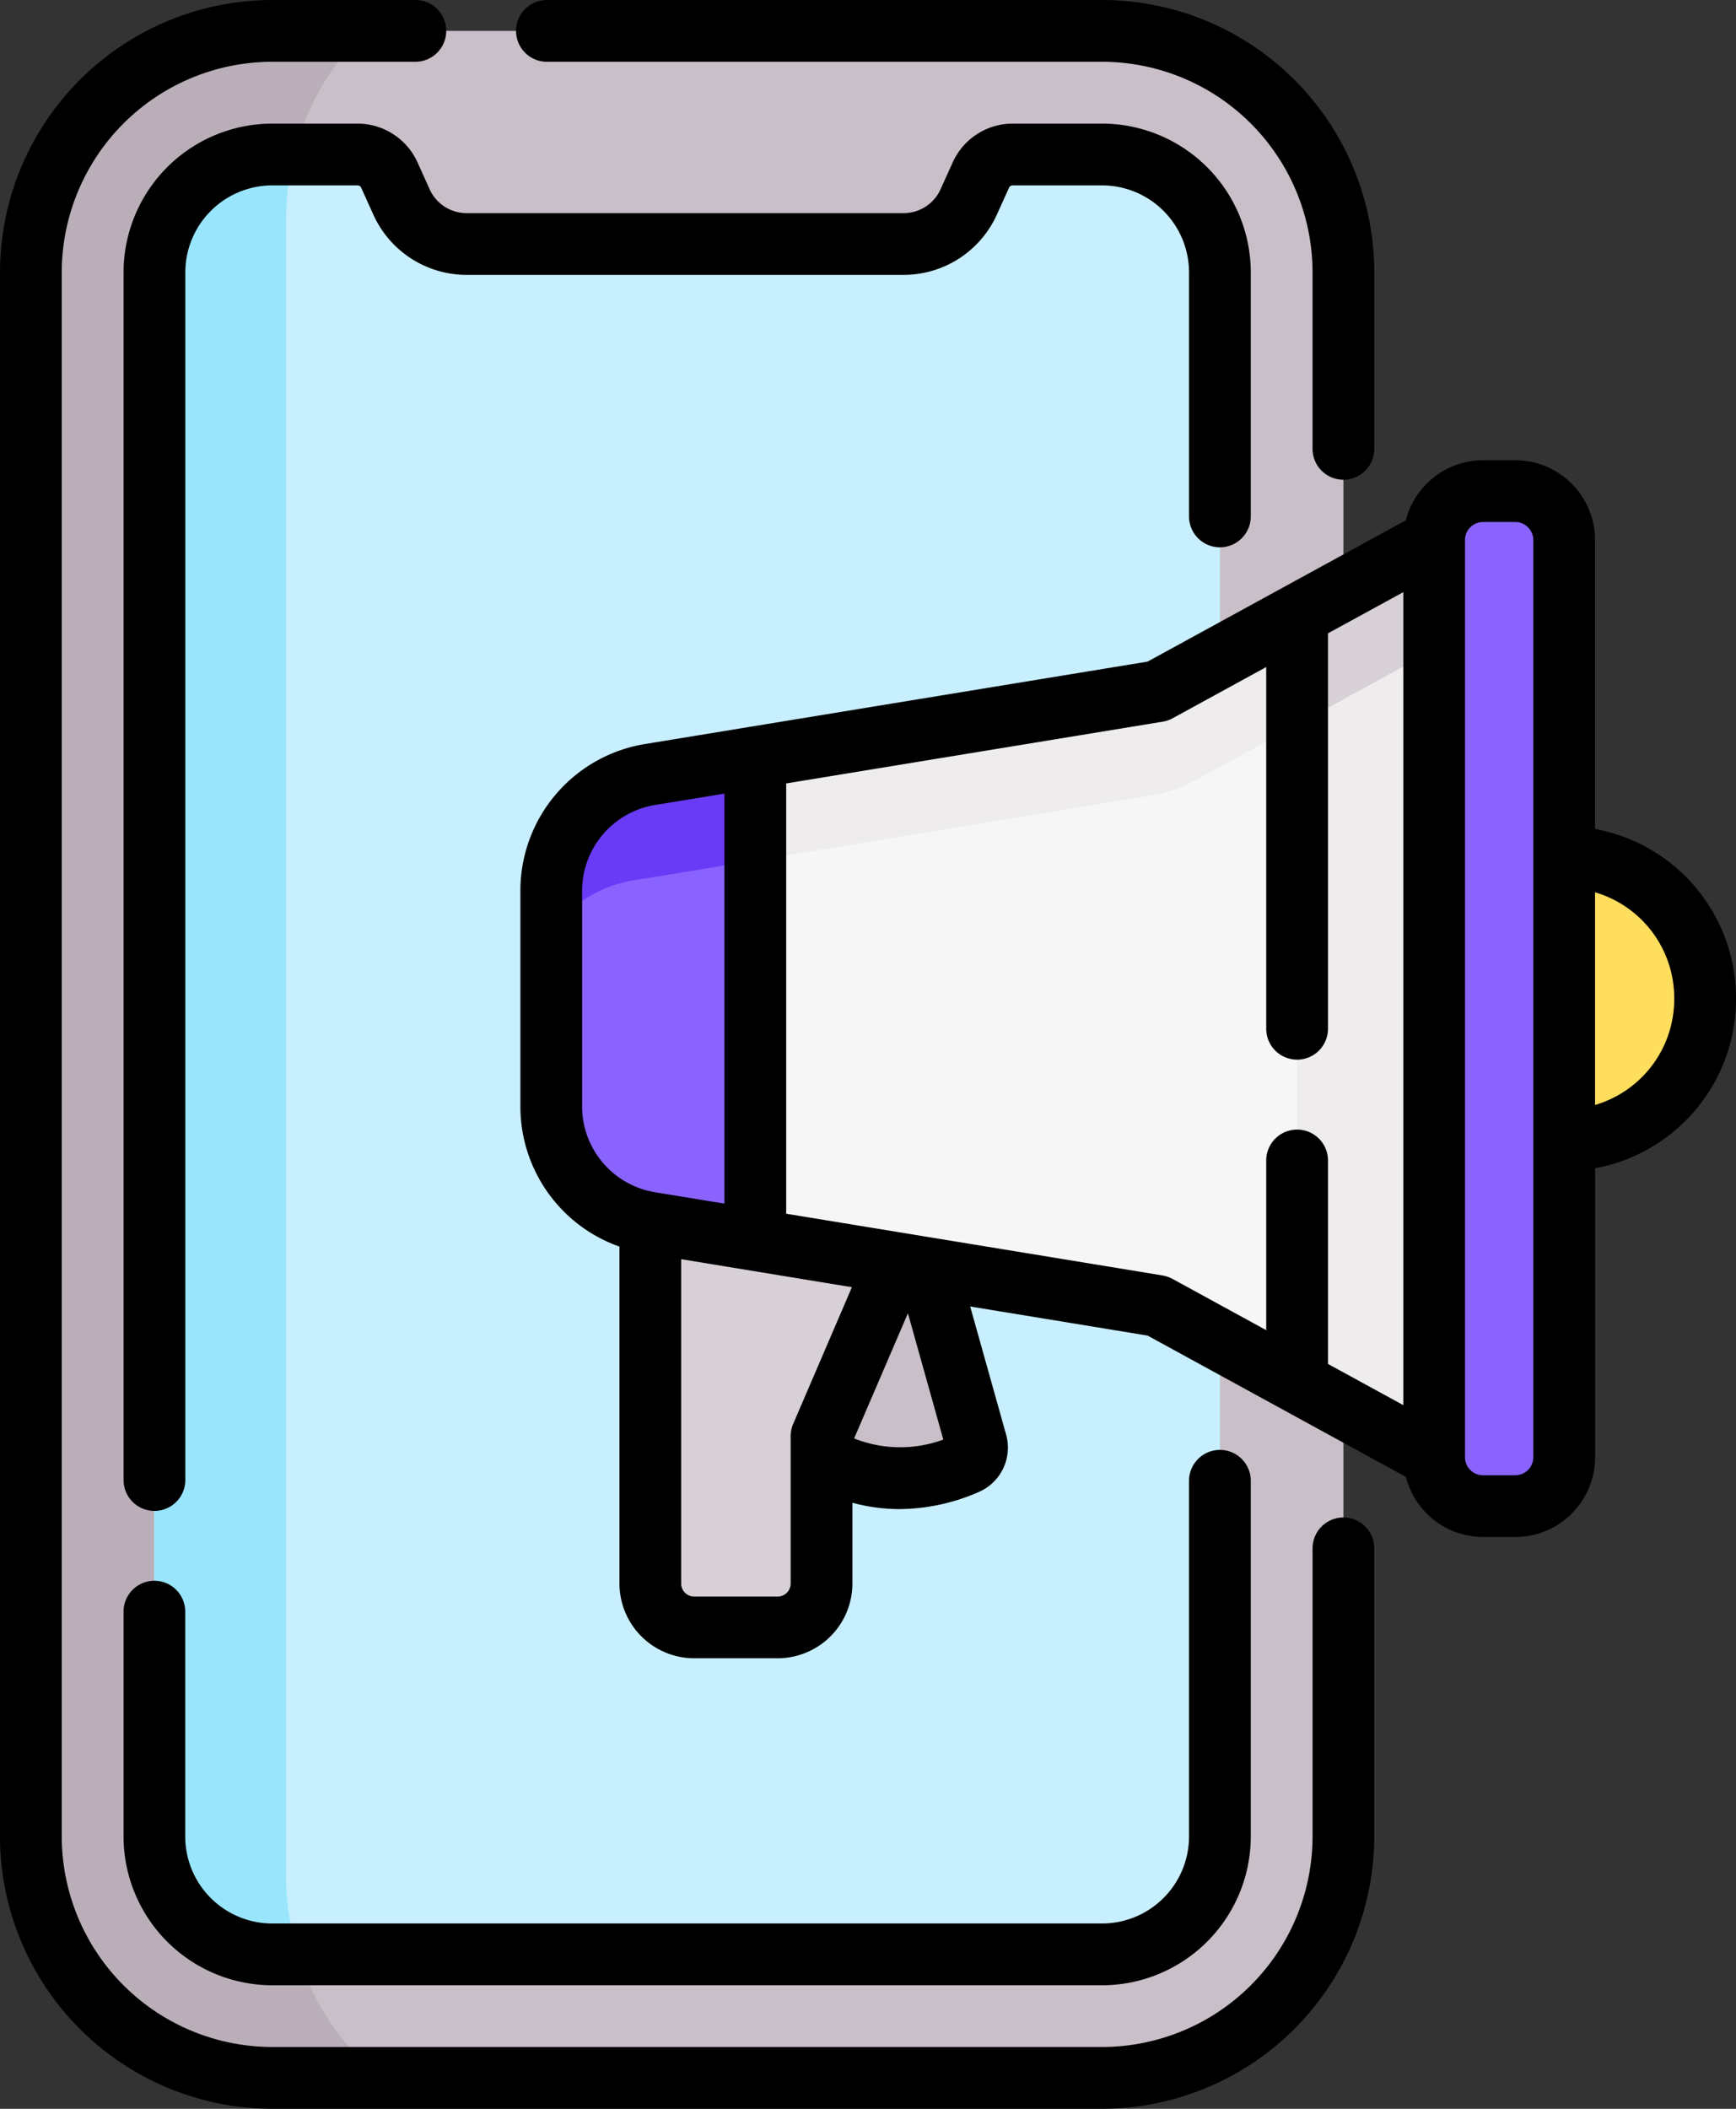 <svg id="Copywrighting_icon" data-name="Copywrighting icon" xmlns="http://www.w3.org/2000/svg" xmlns:xlink="http://www.w3.org/1999/xlink" width="126.496" height="153.603" viewBox="0 0 126.496 153.603">
  <rect x="0" y="0" width="126.496" height="153.603" fill="#333333" stroke="none"/>
  <defs>
    <clipPath id="clip-path">
      <rect id="Rectangle_51" data-name="Rectangle 51" width="126.496" height="153.603" fill="none"/>
    </clipPath>
  </defs>
  <g id="Group_85" data-name="Group 85" clip-path="url(#clip-path)">
    <path id="Path_319" data-name="Path 319" d="M274.011,156.051h-7.285v20.63h7.285a10.271,10.271,0,0,0,10.271-10.271v-.089a10.271,10.271,0,0,0-10.271-10.271" transform="translate(-160.033 -93.629)" fill="#ffde5d"/>
    <path id="Path_320" data-name="Path 320" d="M101.263,36.068V23.211A17.586,17.586,0,0,0,83.677,5.625H23.207A17.586,17.586,0,0,0,5.621,23.211v113.93a17.587,17.587,0,0,0,17.586,17.586h60.47a17.586,17.586,0,0,0,17.586-17.586V116.155" transform="translate(-3.373 -3.375)" fill="#c9bfc8"/>
    <path id="Path_321" data-name="Path 321" d="M24.223,139.962V19.4A19.06,19.06,0,0,1,29.987,5.625h-6.78A17.586,17.586,0,0,0,5.621,23.211v113.93a17.587,17.587,0,0,0,17.586,17.586h7.9a18.965,18.965,0,0,1-6.889-14.766" transform="translate(-3.373 -3.375)" fill="#baafb9"/>
    <path id="Path_322" data-name="Path 322" d="M105.762,150.639a8.588,8.588,0,0,1-8.587,8.588H36.7a8.588,8.588,0,0,1-8.588-8.588V36.709A8.588,8.588,0,0,1,36.7,28.121h6.221a2.537,2.537,0,0,1,2.311,1.491l.892,1.973a5.2,5.2,0,0,0,4.735,3.056H82.717a5.2,5.2,0,0,0,4.734-3.056l.894-1.973a2.536,2.536,0,0,1,2.311-1.491h6.519a8.588,8.588,0,0,1,8.587,8.588Z" transform="translate(-16.87 -16.872)" fill="#c8effe"/>
    <path id="Path_323" data-name="Path 323" d="M37.72,153.46V32.9a19.613,19.613,0,0,1,.589-4.778H36.7a8.588,8.588,0,0,0-8.588,8.588v113.93a8.588,8.588,0,0,0,8.588,8.588h1.884a19.565,19.565,0,0,1-.869-5.767" transform="translate(-16.87 -16.872)" fill="#99e6fc"/>
    <path id="Path_324" data-name="Path 324" d="M142.674,212.368l3.57,12.728a1.262,1.262,0,0,1-.708,1.506,11.537,11.537,0,0,1-10.572-.467l-9.792-6.411,7.7-19.728h6.1Z" transform="translate(-75.102 -119.996)" fill="#c9bfc8"/>
    <path id="Path_325" data-name="Path 325" d="M130.938,209.89v10.741a3.2,3.2,0,0,1-3.2,3.194h-6.086a3.2,3.2,0,0,1-3.2-3.194V175.484H149.49Z" transform="translate(-71.076 -105.289)" fill="#d7d0d6"/>
    <path id="Path_326" data-name="Path 326" d="M178.121,95.278l-20.14,11.014L128.662,111.1l-5.959,6.339v17.872l5.959,10.952,29.319,4.806,20.14,11.016,3.969,1.526V93.242Z" transform="translate(-73.621 -55.944)" fill="#f7f6f7"/>
    <path id="Path_327" data-name="Path 327" d="M182.591,95.278l-20.14,11.014-30.585,5.014-1.714,3.175,2.98,4.133,28.845-4.73a10.164,10.164,0,0,0,3.23-1.111l19.971-10.922,1.383-.71v-7.9Z" transform="translate(-78.09 -55.944)" fill="#eeeced"/>
    <path id="Path_328" data-name="Path 328" d="M250.243,93.242v70.37l-3.969-1.526-9.98-5.458,0-55.89,9.981-5.459Z" transform="translate(-141.774 -55.944)" fill="#eeeced"/>
    <path id="Path_329" data-name="Path 329" d="M245.579,95.659l-9.286,5.078v7.988l12.567-6.873,1.383-.71v-7.9l-3.969,2.036Z" transform="translate(-141.774 -55.944)" fill="#d7d0d6"/>
    <path id="Path_330" data-name="Path 330" d="M115.292,137.887V173.05l-7.656-1.255a8.613,8.613,0,0,1-7.217-8.5v-15.65a8.613,8.613,0,0,1,7.217-8.5Z" transform="translate(-60.25 -82.731)" fill="#8a63ff"/>
    <path id="Path_331" data-name="Path 331" d="M264.811,163.36h2.352a3.563,3.563,0,0,0,3.563-3.562V92.991a3.561,3.561,0,0,0-3.562-3.561h-2.352a3.56,3.56,0,0,0-3.561,3.561V159.8a3.561,3.561,0,0,0,3.561,3.562" transform="translate(-156.748 -53.657)" fill="#8a63ff"/>
    <path id="Path_332" data-name="Path 332" d="M115.292,145.4v-7.514l-7.656,1.254a8.613,8.613,0,0,0-7.217,8.5v2.922a9.178,9.178,0,0,1,5.972-3.7Z" transform="translate(-60.25 -82.731)" fill="#6a3bf6"/>
    <path id="Path_333" data-name="Path 333" d="M97.891,110.53a2.251,2.251,0,0,0-2.25,2.25v20.986A15.353,15.353,0,0,1,80.3,149.1H19.835A15.354,15.354,0,0,1,4.5,133.767V19.836A15.354,15.354,0,0,1,19.835,4.5h10.43a2.25,2.25,0,1,0,0-4.5H19.835A19.859,19.859,0,0,0,0,19.836v113.93A19.859,19.859,0,0,0,19.835,153.6H80.3a19.859,19.859,0,0,0,19.836-19.836V112.78a2.251,2.251,0,0,0-2.25-2.25"/>
    <path id="Path_334" data-name="Path 334" d="M96.254,4.5h40.452a15.353,15.353,0,0,1,15.336,15.336V32.693a2.25,2.25,0,0,0,4.5,0V19.836A19.859,19.859,0,0,0,136.706,0H96.254a2.25,2.25,0,0,0,0,4.5" transform="translate(-56.402)"/>
    <path id="Path_335" data-name="Path 335" d="M24.744,273.55A2.249,2.249,0,0,0,22.5,275.8v16.377a10.85,10.85,0,0,0,10.836,10.838H93.8a10.851,10.851,0,0,0,10.837-10.838V266.27a2.25,2.25,0,1,0-4.5,0v25.907a6.344,6.344,0,0,1-6.337,6.338H33.332a6.345,6.345,0,0,1-6.338-6.338V275.8a2.25,2.25,0,0,0-2.25-2.25" transform="translate(-13.497 -158.41)"/>
    <path id="Path_336" data-name="Path 336" d="M44.806,27.284l-.894-1.974A4.8,4.8,0,0,0,39.553,22.5H33.332A10.85,10.85,0,0,0,22.5,33.334V121.3a2.249,2.249,0,0,0,4.5,0V33.334A6.345,6.345,0,0,1,33.332,27h6.221a.286.286,0,0,1,.261.169l.892,1.972a7.461,7.461,0,0,0,6.786,4.378H79.344a7.46,7.46,0,0,0,6.786-4.378l.892-1.972A.285.285,0,0,1,87.283,27H93.8a6.344,6.344,0,0,1,6.337,6.338V51.112a2.25,2.25,0,0,0,4.5,0V33.334A10.851,10.851,0,0,0,93.8,22.5H87.283a4.8,4.8,0,0,0-4.361,2.814l-.892,1.974a2.953,2.953,0,0,1-2.686,1.733H47.49a2.95,2.95,0,0,1-2.684-1.733" transform="translate(-13.497 -13.497)"/>
    <path id="Path_337" data-name="Path 337" d="M173.1,110.662V89.616a5.818,5.818,0,0,0-5.813-5.811h-2.352a5.814,5.814,0,0,0-5.623,4.375L140.494,98.473l-36.6,6a10.823,10.823,0,0,0-9.1,10.719v15.655a10.818,10.818,0,0,0,7.219,10.236v24.541a5.45,5.45,0,0,0,5.444,5.444h6.086a5.45,5.45,0,0,0,5.444-5.444v-5.883a13.172,13.172,0,0,0,3.43.461,14.645,14.645,0,0,0,5.777-1.244,3.523,3.523,0,0,0,1.992-4.184l-2.617-9.329,12.927,2.12,18.821,10.293a5.814,5.814,0,0,0,5.623,4.375h2.352a5.818,5.818,0,0,0,5.813-5.811V135.376a12.536,12.536,0,0,0,10.269-12.313v-.089A12.537,12.537,0,0,0,173.1,110.662M99.291,130.846V115.192a6.34,6.34,0,0,1,5.335-6.279l5.036-.826v29.865l-5.036-.826a6.34,6.34,0,0,1-5.335-6.279M114.67,154a2.254,2.254,0,0,0-.183.888v10.741a.945.945,0,0,1-.945.944h-6.086a.945.945,0,0,1-.945-.944v-23.63l12.439,2.041Zm4.442,1.056,3.919-9.117,2.581,9.2a9.1,9.1,0,0,1-6.5-.083M141.6,143.187l-27.438-4.5v-31.34l27.438-4.5a2.257,2.257,0,0,0,.716-.245l6.824-3.733v26.346a2.249,2.249,0,1,0,4.5,0V96.413l5.489-3v59.217l-5.489-3v-14.82a2.249,2.249,0,1,0-4.5,0v12.359l-6.824-3.731a2.24,2.24,0,0,0-.716-.247m27,13.235a1.314,1.314,0,0,1-1.312,1.312h-2.352a1.315,1.315,0,0,1-1.312-1.312V89.616a1.314,1.314,0,0,1,1.312-1.312h2.352a1.314,1.314,0,0,1,1.312,1.312Zm10.271-33.359a8.036,8.036,0,0,1-5.771,7.7V115.276a8.034,8.034,0,0,1,5.771,7.7Z" transform="translate(-56.875 -50.282)"/>
  </g>
</svg>
